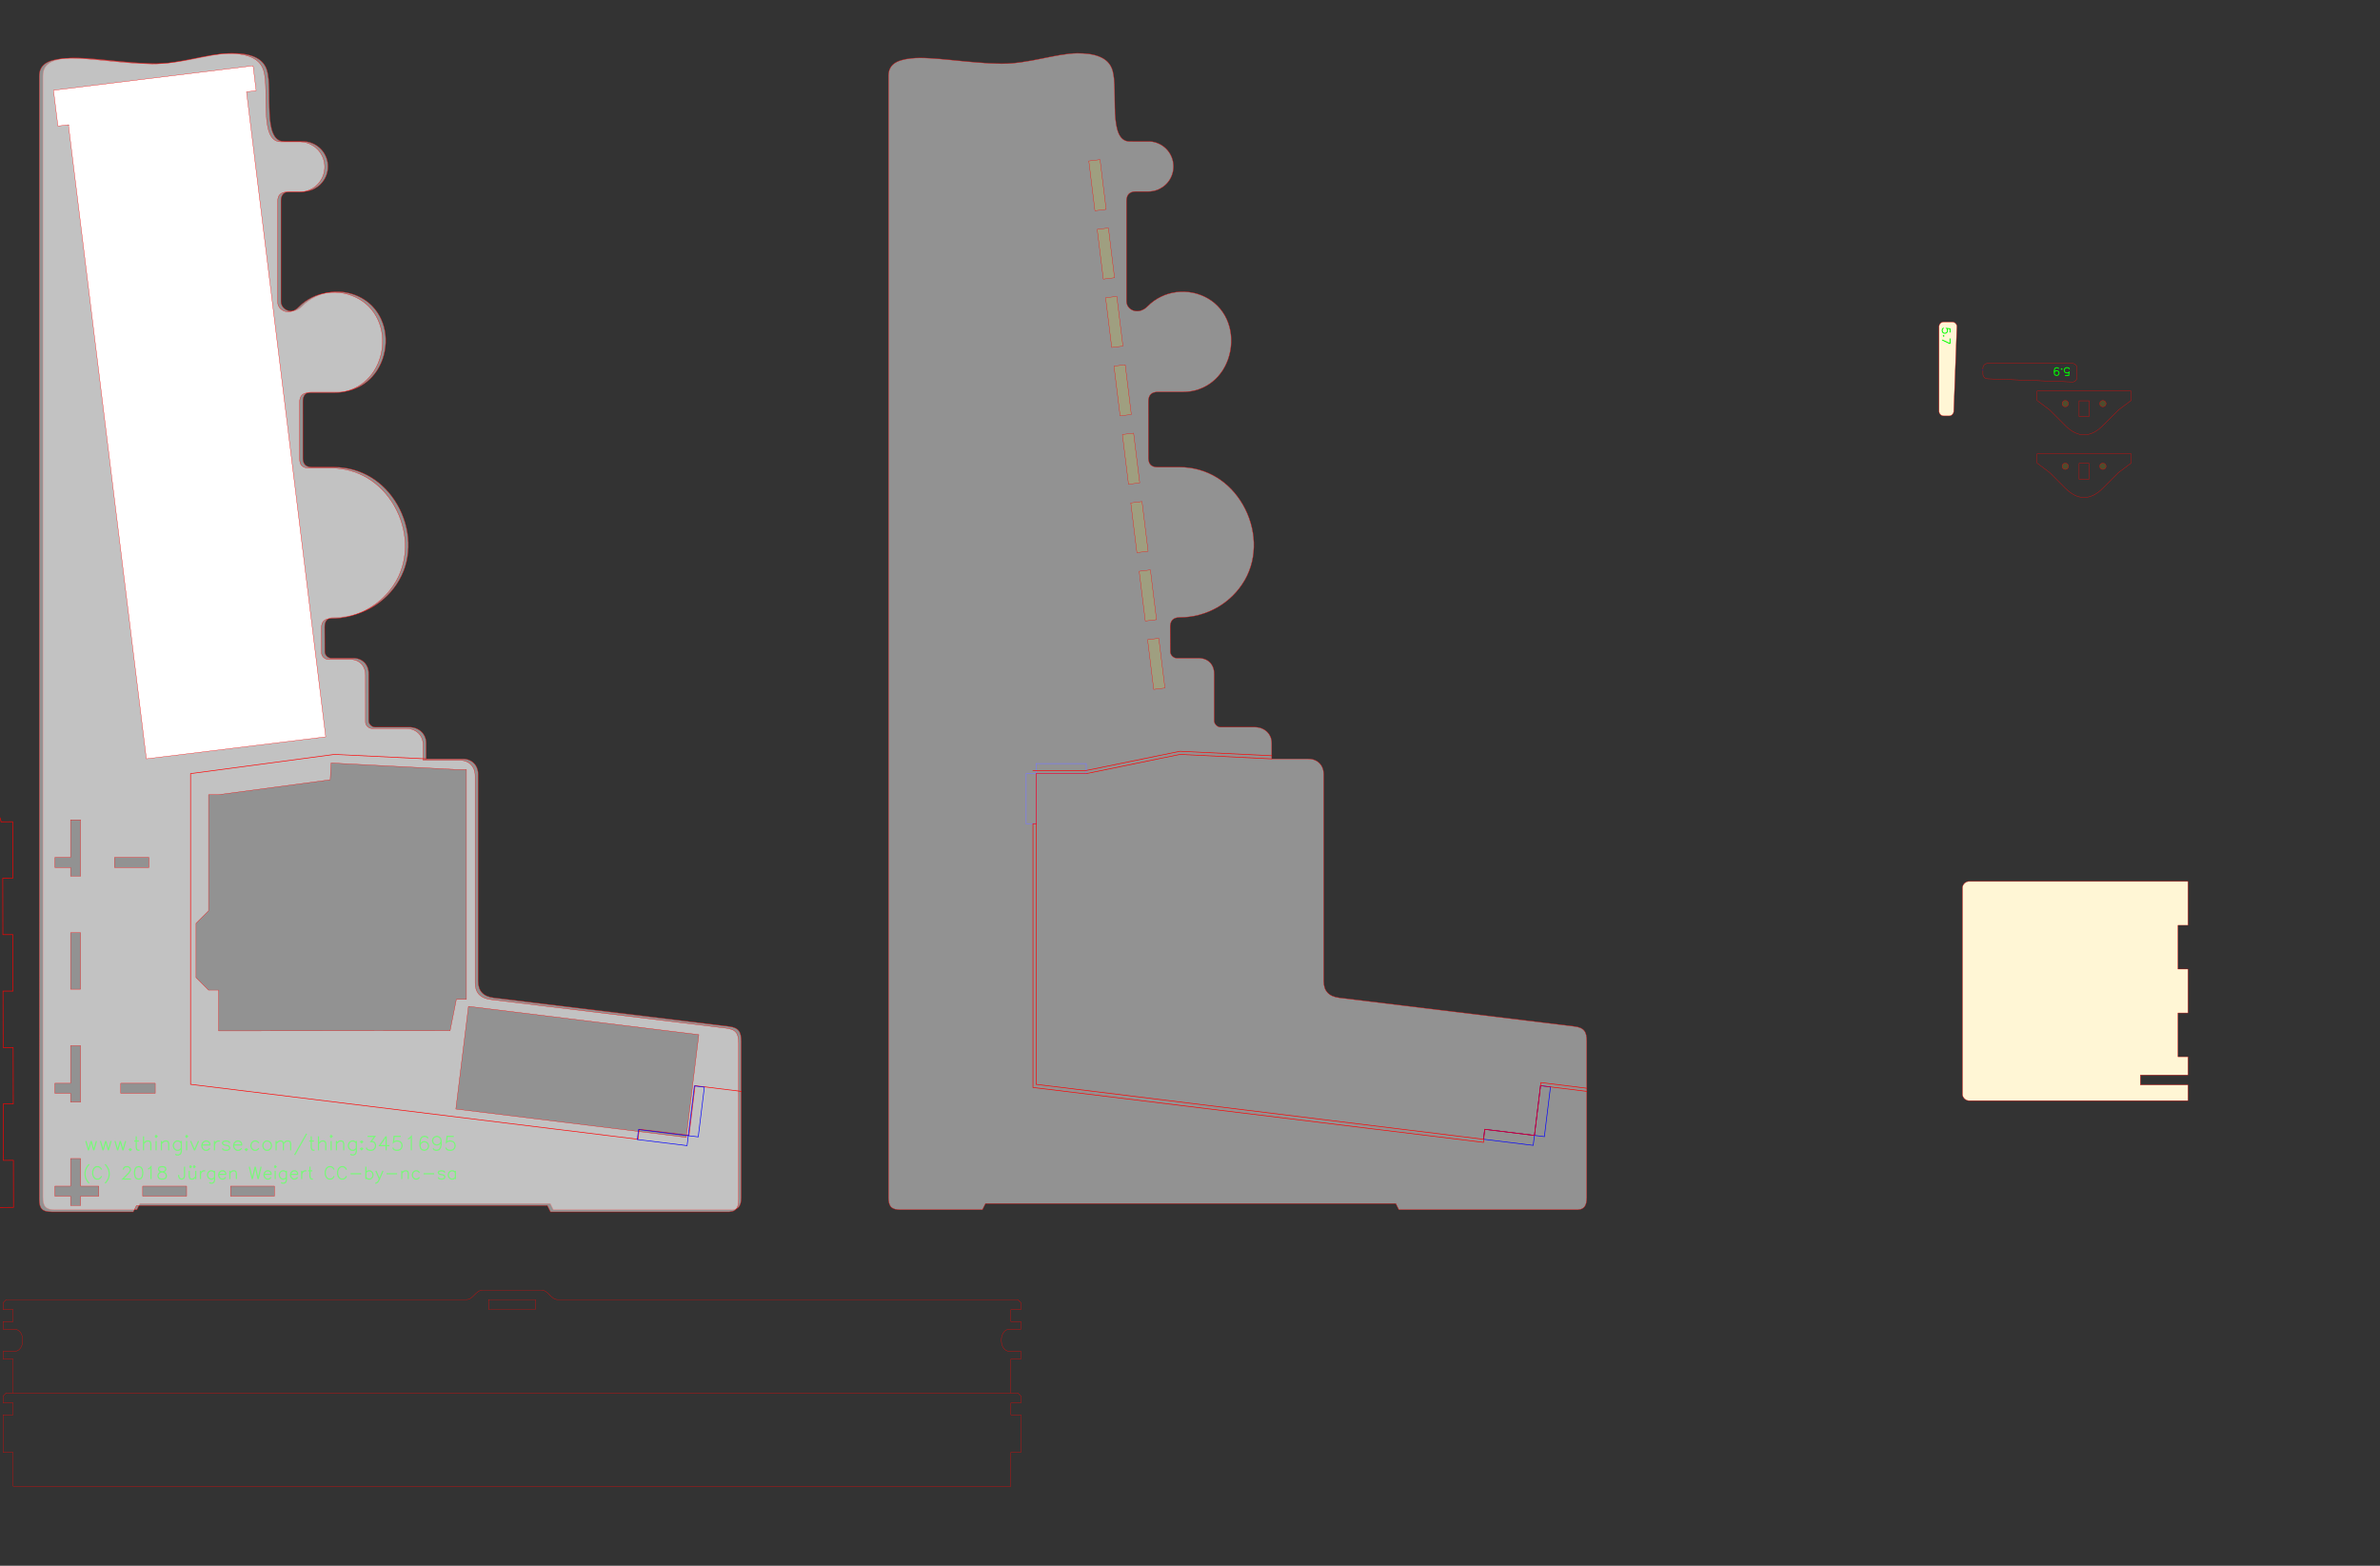 <?xml version="1.0" encoding="UTF-8" standalone="no"?>
<!-- Created with Inkscape (http://www.inkscape.org/) -->

<svg
   sodipodi:docname="schickard_sliding_walls.svg"
   inkscape:version="1.3-dev (1:1.2.0-alpha1+devel+202302200944+d8117bccc8)"
   id="svg19087"
   version="1.1"
   viewBox="0 0 760 500"
   height="500mm"
   width="760mm"
   xmlns:inkscape="http://www.inkscape.org/namespaces/inkscape"
   xmlns:sodipodi="http://sodipodi.sourceforge.net/DTD/sodipodi-0.dtd"
   xmlns="http://www.w3.org/2000/svg"
   xmlns:svg="http://www.w3.org/2000/svg"
   xmlns:rdf="http://www.w3.org/1999/02/22-rdf-syntax-ns#"
   xmlns:cc="http://creativecommons.org/ns#"
   xmlns:dc="http://purl.org/dc/elements/1.1/">
  <rect x="0" y="0" width="760" height="500" fill="#333333" stroke="none"/>
  <sodipodi:namedview
     id="base"
     pagecolor="#ffffff"
     bordercolor="#666666"
     borderopacity="1.0"
     inkscape:pageopacity="0.0"
     inkscape:pageshadow="2"
     inkscape:zoom="0.33201325"
     inkscape:cx="1200.2533"
     inkscape:cy="748.46409"
     inkscape:document-units="mm"
     inkscape:current-layer="layer1"
     showgrid="false"
     inkscape:measure-start="1058.27,1728"
     inkscape:measure-end="1058.27,1715.91"
     showguides="true"
     inkscape:guide-bbox="true"
     inkscape:snap-global="true"
     inkscape:snap-center="true"
     inkscape:snap-object-midpoints="true"
     inkscape:snap-page="true"
     inkscape:snap-bbox="true"
     inkscape:bbox-nodes="true"
     inkscape:object-paths="false"
     inkscape:snap-bbox-edge-midpoints="false"
     inkscape:snap-nodes="true"
     inkscape:window-width="1920"
     inkscape:window-height="1009"
     inkscape:window-x="0"
     inkscape:window-y="0"
     inkscape:window-maximized="1"
     inkscape:showpageshadow="2"
     inkscape:pagecheckerboard="0"
     inkscape:deskcolor="#d1d1d1">
    <inkscape:grid
       type="xygrid"
       id="grid62336"
       dotted="true"
       visible="false"
       spacingx="0.5"
       spacingy="0.5" />
    <sodipodi:guide
       position="221.941,153.301"
       orientation="0.122,0.993"
       id="guide3"
       inkscape:locked="false" />
    <sodipodi:guide
       position="106.807,259.09"
       orientation="0.132,-0.991"
       id="guide4"
       inkscape:locked="false" />
    <sodipodi:guide
       position="225.114,152.911"
       orientation="-0.993,0.122"
       id="guide5"
       inkscape:locked="false" />
  </sodipodi:namedview>
  <defs
     id="defs19081">
    <inkscape:path-effect
       effect="simplify"
       id="path-effect45636"
       is_visible="true"
       steps="1"
       threshold="0"
       smooth_angles="360"
       helper_size="0"
       simplify_individual_paths="false"
       simplify_just_coalesce="false"
       simplifyindividualpaths="false"
       simplifyJustCoalesce="false" />
  </defs>
  <g
     inkscape:label="laser"
     inkscape:groupmode="layer"
     id="layer1"
     transform="translate(0,203)"
     style="display:inline">
    <g
       transform="matrix(-1,0,0,1,613.703,-59.668)"
       id="g22028"
       style="display:inline">
      <path
         id="path21850"
         d="m 539.753,-126.327 c -5.159,-0.04 -10.025,1.055 -11.33,5.488 -1.869,6.345 1.549,22.672 -5.451,22.672 -1.316,0 -3.65,-0.013 -6.381,0.01 -1.143,0.01 -2.453,0.39 -3.614,1.059 -3.364,1.939 -4.852,6.015 -3.523,9.664 1.15,3.16 4.156,5.259 7.518,5.263 l 4,0.004 c 2,0.003 3,1 3,3 v 32 c 0,3 -3.907,4.518 -6.686,1.686 -5.072,-5.169 -13.042,-6.163 -19.314,-2.542 -6.271,3.621 -8.712,11.123 -6.838,18.118 1.874,6.995 7.596,11.738 14.838,11.738 2,0 6.586,-1.8e-5 8,0 2,3e-5 3,1 2.999,3 -0.004,8.363 -0.011,18.089 -0.011,18.089 -7.9e-4,2 -0.944,2.917 -2.944,2.917 h -7 c -8.574,0 -15.908,4.556 -20.196,11.982 -4.287,7.426 -4.887,16.681 -0.6,24.107 4.287,7.426 12.221,11.911 20.796,11.911 2,0 3.009,1 3,3 -0.015,3.331 -0.044,7.994 -0.044,7.994 -0.004,1 -1,2 -2,2 h -7 c -3,2.7e-5 -4.997,2 -5,5 l -0.006,15.04 c -10e-4,1.005 -1,2.005 -2.065,2.005 h -10.935 c -3,0 -5.365,2.123 -5.365,5.123 v 5 h -11.601 c -3,0 -5,2 -5,5 v 66 c 0,3 -1.511,4.883 -5.018,5.309 l -74.982,9.119 c -3.249,0.395 -4,1.8 -4,4.8 v 49.773 c 0,3 1.006,4.187 4,4 h 56 l 1,-2 h 131 l 1,2 h 26 c 3,0 4,-1 4,-4 v -358 c 0,-3.591 -2.321,-5.18 -7.317,-5.705 -6.631,-0.697 -18.273,1.593 -28.682,1.708 -8.501,0.094 -17.613,-3.279 -24.247,-3.331 z"
         style="fill:#f2f2f2;fill-opacity:0.5;stroke:#ff0000;stroke-width:0.1;stroke-linecap:round;stroke-linejoin:round;stroke-miterlimit:4;stroke-dasharray:none;stroke-opacity:1"
         inkscape:connector-curvature="0"
         sodipodi:nodetypes="ccccccccsssssscccsssssccscccssscsssccsscccccssscccc" />
      <g
         id="g21870"
         transform="translate(-212.592,-690.608)"
         style="display:inline">
        <g
           id="g21868">
          <path
             sodipodi:nodetypes="ccccc"
             id="path21852"
             d="m 745.027,598.25 3.573,0.439 -1.95,15.881 -3.573,-0.438 z"
             style="fill:#ffff00;fill-opacity:0.124;stroke:#ff0000;stroke-width:0.1;stroke-linecap:round;stroke-linejoin:round;stroke-miterlimit:4;stroke-dasharray:none;stroke-opacity:1"
             inkscape:connector-curvature="0" />
          <path
             sodipodi:nodetypes="ccccc"
             id="path21854"
             d="m 742.347,620.086 3.573,0.439 -1.95,15.881 -3.573,-0.439 z"
             style="fill:#ffff00;fill-opacity:0.124;stroke:#ff0000;stroke-width:0.1;stroke-linecap:round;stroke-linejoin:round;stroke-miterlimit:4;stroke-dasharray:none;stroke-opacity:1"
             inkscape:connector-curvature="0" />
          <path
             sodipodi:nodetypes="ccccc"
             id="path21856"
             d="m 739.665,641.922 3.573,0.439 -1.95,15.881 -3.573,-0.438 z"
             style="fill:#ffff00;fill-opacity:0.124;stroke:#ff0000;stroke-width:0.1;stroke-linecap:round;stroke-linejoin:round;stroke-miterlimit:4;stroke-dasharray:none;stroke-opacity:1"
             inkscape:connector-curvature="0" />
          <path
             sodipodi:nodetypes="ccccc"
             id="path21858"
             d="m 736.984,663.758 3.573,0.439 -1.95,15.881 -3.573,-0.439 z"
             style="fill:#ffff00;fill-opacity:0.124;stroke:#ff0000;stroke-width:0.1;stroke-linecap:round;stroke-linejoin:round;stroke-miterlimit:4;stroke-dasharray:none;stroke-opacity:1"
             inkscape:connector-curvature="0" />
          <path
             sodipodi:nodetypes="ccccc"
             id="path21860"
             d="m 734.303,685.594 3.573,0.439 -1.95,15.881 -3.573,-0.439 z"
             style="fill:#ffff00;fill-opacity:0.124;stroke:#ff0000;stroke-width:0.1;stroke-linecap:round;stroke-linejoin:round;stroke-miterlimit:4;stroke-dasharray:none;stroke-opacity:1"
             inkscape:connector-curvature="0" />
          <path
             sodipodi:nodetypes="ccccc"
             id="path21862"
             d="m 731.622,707.43 3.573,0.438 -1.95,15.881 -3.573,-0.439 z"
             style="fill:#ffff00;fill-opacity:0.124;stroke:#ff0000;stroke-width:0.1;stroke-linecap:round;stroke-linejoin:round;stroke-miterlimit:4;stroke-dasharray:none;stroke-opacity:1"
             inkscape:connector-curvature="0" />
          <path
             sodipodi:nodetypes="ccccc"
             id="path21864"
             d="m 728.941,729.266 3.574,0.439 -1.95,15.881 -3.573,-0.439 z"
             style="fill:#ffff00;fill-opacity:0.124;stroke:#ff0000;stroke-width:0.1;stroke-linecap:round;stroke-linejoin:round;stroke-miterlimit:4;stroke-dasharray:none;stroke-opacity:1"
             inkscape:connector-curvature="0" />
          <path
             sodipodi:nodetypes="ccccc"
             id="path21866"
             d="m 726.26,751.102 3.573,0.439 -1.95,15.881 -3.574,-0.439 z"
             style="fill:#ffff00;fill-opacity:0.124;stroke:#ff0000;stroke-width:0.1;stroke-linecap:round;stroke-linejoin:round;stroke-miterlimit:4;stroke-dasharray:none;stroke-opacity:1"
             inkscape:connector-curvature="0" />
        </g>
      </g>
      <g
         style="display:inline;stroke:#00ff00;stroke-width:1.411"
         inkscape:label="Hershey Text"
         transform="matrix(-0.188,0,0,0.188,585.852,224.475)"
         id="g22026">
        <g
           style="stroke:#00ff00;stroke-width:1.253"
           transform="matrix(1.126,0,0,1.126,-5.712,-12.684)"
           id="g21944">
          <path
             id="path21872"
             transform="translate(11)"
             style="fill:none;stroke:#00ff00;stroke-width:1.768"
             d="M -8,-5 -4,9 M 0,-5 -4,9 M 0,-5 4,9 M 8,-5 4,9"
             inkscape:connector-curvature="0" />
          <path
             id="path21874"
             transform="translate(33)"
             style="fill:none;stroke:#00ff00;stroke-width:1.768"
             d="M -8,-5 -4,9 M 0,-5 -4,9 M 0,-5 4,9 M 8,-5 4,9"
             inkscape:connector-curvature="0" />
          <path
             id="path21876"
             transform="translate(55)"
             style="fill:none;stroke:#00ff00;stroke-width:1.768"
             d="M -8,-5 -4,9 M 0,-5 -4,9 M 0,-5 4,9 M 8,-5 4,9"
             inkscape:connector-curvature="0" />
          <path
             id="path21878"
             style="fill:none;stroke:#00ff00;stroke-width:1.768"
             d="m 70,6.358 -1.5,1.5 1.5,1.5 1.5,-1.5 -1.5,-1.5"
             inkscape:connector-curvature="0" />
          <path
             id="path21880"
             transform="translate(79)"
             style="fill:none;stroke:#00ff00;stroke-width:1.768"
             d="M 0,-12 V 5 L 1,8 3,9 H 5 M -3,-5 h 7"
             inkscape:connector-curvature="0" />
          <path
             id="path21882"
             transform="translate(95)"
             style="fill:none;stroke:#00ff00;stroke-width:1.768"
             d="M -5,-12 V 9 m 0,-10 3,-3 2,-1 h 3 l 2,1 1,3 V 9"
             inkscape:connector-curvature="0" />
          <path
             inkscape:connector-curvature="0"
             id="path21884"
             d="m 107.5,-12 1.5,1.5 1.5,-1.5 -1.5,-1.5 -1.5,1.5"
             style="fill:none;stroke:#00ff00;stroke-width:1.768" />
          <path
             inkscape:connector-curvature="0"
             id="path21886"
             transform="translate(109)"
             d="M 0,-5 V 9"
             style="fill:none;stroke:#00ff00;stroke-width:1.768" />
          <path
             id="path21888"
             transform="translate(122)"
             style="fill:none;stroke:#00ff00;stroke-width:1.768"
             d="M -5,-5 V 9 m 0,-10 3,-3 2,-1 h 3 l 2,1 1,3 V 9"
             inkscape:connector-curvature="0" />
          <path
             id="path21890"
             transform="translate(141)"
             style="fill:none;stroke:#00ff00;stroke-width:1.768"
             d="M 6,-5 V 11 L 5,14 4,15 2,16 H -1 L -3,15 M 6,-2 4,-4 2,-5 h -3 l -2,1 -2,2 -1,3 v 2 l 1,3 2,2 2,1 H 2 L 4,8 6,6"
             inkscape:connector-curvature="0" />
          <path
             inkscape:connector-curvature="0"
             id="path21892"
             d="m 153.5,-12 1.5,1.5 1.5,-1.5 -1.5,-1.5 -1.5,1.5"
             style="fill:none;stroke:#00ff00;stroke-width:1.768" />
          <path
             inkscape:connector-curvature="0"
             id="path21894"
             transform="translate(155)"
             d="M 0,-5 V 9"
             style="fill:none;stroke:#00ff00;stroke-width:1.768" />
          <path
             id="path21896"
             transform="translate(167)"
             style="fill:none;stroke:#00ff00;stroke-width:1.768"
             d="M -6,-5 0,9 M 6,-5 0,9"
             inkscape:connector-curvature="0" />
          <path
             id="path21898"
             transform="translate(184)"
             style="fill:none;stroke:#00ff00;stroke-width:1.768"
             d="M -6,1 H 6 V -1 L 5,-3 4,-4 2,-5 h -3 l -2,1 -2,2 -1,3 v 2 l 1,3 2,2 2,1 H 2 L 4,8 6,6"
             inkscape:connector-curvature="0" />
          <path
             id="path21900"
             transform="translate(200)"
             style="fill:none;stroke:#00ff00;stroke-width:1.768"
             d="M -3,-5 V 9 m 0,-8 1,-3 2,-2 2,-1 h 3"
             inkscape:connector-curvature="0" />
          <path
             id="path21902"
             transform="translate(214)"
             style="fill:none;stroke:#00ff00;stroke-width:1.768"
             d="M 6,-2 5,-4 2,-5 h -3 l -3,1 -1,2 1,2 2,1 5,1 2,1 1,2 V 6 L 5,8 2,9 H -1 L -4,8 -5,6"
             inkscape:connector-curvature="0" />
          <path
             id="path21904"
             transform="translate(232)"
             style="fill:none;stroke:#00ff00;stroke-width:1.768"
             d="M -6,1 H 6 V -1 L 5,-3 4,-4 2,-5 h -3 l -2,1 -2,2 -1,3 v 2 l 1,3 2,2 2,1 H 2 L 4,8 6,6"
             inkscape:connector-curvature="0" />
          <path
             id="path21906"
             style="fill:none;stroke:#00ff00;stroke-width:1.768"
             d="m 245,6.358 -1.5,1.5 1.5,1.5 1.5,-1.5 -1.5,-1.5"
             inkscape:connector-curvature="0" />
          <path
             transform="translate(258)"
             id="path21908"
             style="fill:none;stroke:#00ff00;stroke-width:1.768"
             d="M 6,-2 4,-4 2,-5 h -3 l -2,1 -2,2 -1,3 v 2 l 1,3 2,2 2,1 H 2 L 4,8 6,6"
             inkscape:connector-curvature="0" />
          <path
             id="path21910"
             transform="translate(276)"
             style="fill:none;stroke:#00ff00;stroke-width:1.768"
             d="m -1,-5 -2,1 -2,2 -1,3 v 2 l 1,3 2,2 2,1 H 2 L 4,8 6,6 7,3 V 1 L 6,-2 4,-4 2,-5 h -3"
             inkscape:connector-curvature="0" />
          <path
             id="path21912"
             transform="translate(301)"
             style="fill:none;stroke:#00ff00;stroke-width:1.768"
             d="M -11,-5 V 9 m 0,-10 3,-3 2,-1 h 3 l 2,1 1,3 V 9 M 0,-1 3,-4 5,-5 h 3 l 2,1 1,3 V 9"
             inkscape:connector-curvature="0" />
          <path
             id="path21914"
             transform="translate(327)"
             style="fill:none;stroke:#00ff00;stroke-width:1.768"
             d="M 9,-16 -9,16"
             inkscape:connector-curvature="0" />
          <path
             id="path21916"
             transform="translate(343)"
             style="fill:none;stroke:#00ff00;stroke-width:1.768"
             d="M 0,-12 V 5 L 1,8 3,9 H 5 M -3,-5 h 7"
             inkscape:connector-curvature="0" />
          <path
             id="path21918"
             transform="translate(359)"
             style="fill:none;stroke:#00ff00;stroke-width:1.768"
             d="M -5,-12 V 9 m 0,-10 3,-3 2,-1 h 3 l 2,1 1,3 V 9"
             inkscape:connector-curvature="0" />
          <path
             inkscape:connector-curvature="0"
             id="path21920"
             d="m 371.5,-12 1.5,1.5 1.5,-1.5 -1.5,-1.5 -1.5,1.5"
             style="fill:none;stroke:#00ff00;stroke-width:1.768" />
          <path
             inkscape:connector-curvature="0"
             id="path21922"
             transform="translate(373)"
             d="M 0,-5 V 9"
             style="fill:none;stroke:#00ff00;stroke-width:1.768" />
          <path
             id="path21924"
             transform="translate(386)"
             style="fill:none;stroke:#00ff00;stroke-width:1.768"
             d="M -5,-5 V 9 m 0,-10 3,-3 2,-1 h 3 l 2,1 1,3 V 9"
             inkscape:connector-curvature="0" />
          <path
             id="path21926"
             transform="translate(405)"
             style="fill:none;stroke:#00ff00;stroke-width:1.768"
             d="M 6,-5 V 11 L 5,14 4,15 2,16 H -1 L -3,15 M 6,-2 4,-4 2,-5 h -3 l -2,1 -2,2 -1,3 v 2 l 1,3 2,2 2,1 H 2 L 4,8 6,6"
             inkscape:connector-curvature="0" />
          <path
             id="path21928"
             style="fill:none;stroke:#00ff00;stroke-width:1.768"
             d="m 419,-5.25 -1.5,1.5 1.5,1.5 1.5,-1.5 -1.5,-1.5 m 0,10.5 -1.5,1.5 1.5,1.5 1.5,-1.5 -1.5,-1.5"
             inkscape:connector-curvature="0" />
          <path
             id="path21930"
             transform="translate(433)"
             style="fill:none;stroke:#00ff00;stroke-width:1.768"
             d="M -5,-12 H 6 l -6,8 h 3 l 2,1 1,1 1,3 V 3 L 6,6 4,8 1,9 H -2 L -5,8 -6,7 -7,5"
             inkscape:connector-curvature="0" />
          <path
             id="path21932"
             transform="translate(453)"
             style="fill:none;stroke:#00ff00;stroke-width:1.768"
             d="M 3,-12 -7,2 H 8 M 3,-12 V 9"
             inkscape:connector-curvature="0" />
          <path
             id="path21934"
             transform="translate(473)"
             style="fill:none;stroke:#00ff00;stroke-width:1.768"
             d="M 5,-12 H -5 l -1,9 1,-1 3,-1 h 3 l 3,1 2,2 1,3 V 3 L 6,6 4,8 1,9 H -2 L -5,8 -6,7 -7,5"
             inkscape:connector-curvature="0" />
          <path
             id="path21936"
             transform="translate(493)"
             style="fill:none;stroke:#00ff00;stroke-width:1.768"
             d="m -4,-8 2,-1 3,-3 V 9"
             inkscape:connector-curvature="0" />
          <path
             id="path21938"
             transform="translate(513)"
             style="fill:none;stroke:#00ff00;stroke-width:1.768"
             d="M 6,-9 5,-11 2,-12 H 0 l -3,1 -2,3 -1,5 v 5 l 1,4 2,2 3,1 H 1 L 4,8 6,6 7,3 V 2 L 6,-1 4,-3 1,-4 H 0 l -3,1 -2,2 -1,3"
             inkscape:connector-curvature="0" />
          <path
             id="path21940"
             transform="translate(533)"
             style="fill:none;stroke:#00ff00;stroke-width:1.768"
             d="M 6,-5 5,-2 3,0 0,1 H -1 L -4,0 -6,-2 -7,-5 v -1 l 1,-3 2,-2 3,-1 h 1 l 3,1 2,2 1,4 V 0 L 5,5 3,8 0,9 H -2 L -5,8 -6,6"
             inkscape:connector-curvature="0" />
          <path
             id="path21942"
             transform="translate(553)"
             style="fill:none;stroke:#00ff00;stroke-width:1.768"
             d="M 5,-12 H -5 l -1,9 1,-1 3,-1 h 3 l 3,1 2,2 1,3 V 3 L 6,6 4,8 1,9 H -2 L -5,8 -6,7 -7,5"
             inkscape:connector-curvature="0" />
        </g>
        <path
           inkscape:connector-curvature="0"
           d=""
           style="fill:none;stroke:#00ff00;stroke-width:1.991"
           transform="translate(571)"
           id="path21946" />
        <path
           inkscape:connector-curvature="0"
           d=""
           style="fill:none;stroke:#00ff00;stroke-width:1.991"
           transform="translate(636)"
           id="path21948" />
        <path
           inkscape:connector-curvature="0"
           d=""
           style="fill:none;stroke:#00ff00;stroke-width:1.991"
           transform="translate(732)"
           id="path21950" />
        <path
           inkscape:connector-curvature="0"
           d=""
           style="fill:none;stroke:#00ff00;stroke-width:1.991"
           transform="translate(852)"
           id="path21952" />
        <path
           inkscape:connector-curvature="0"
           d=""
           style="fill:none;stroke:#00ff00;stroke-width:1.991"
           transform="translate(980)"
           id="path21954" />
        <g
           style="stroke:#00ff00"
           id="g22024">
          <path
             id="path21956"
             style="fill:none;stroke:#00ff00;stroke-width:1.991"
             d="m 3.333,21.333 -2,2 -2,3 -2,4 -1,5 v 4 l 1,5 2,4 2,3 2,2"
             inkscape:connector-curvature="0" />
          <path
             id="path21958"
             style="fill:none;stroke:#00ff00;stroke-width:1.991"
             d="m 24.333,30.333 -1,-2 -2,-2 -2,-1 h -4 l -2,1 -2,2 -1,2 -1,3 v 5 l 1,3 1,2 2,2 2,1 h 4 l 2,-1 2,-2 1,-2"
             inkscape:connector-curvature="0" />
          <path
             id="path21960"
             style="fill:none;stroke:#00ff00;stroke-width:1.991"
             d="m 30.333,21.333 2,2 2,3 2,4 1,5 v 4 l -1,5 -2,4 -2,3 -2,2"
             inkscape:connector-curvature="0" />
          <path
             id="path21962"
             style="fill:none;stroke:#00ff00;stroke-width:1.991"
             d="m 61.333,30.333 v -1 l 1,-2 1,-1 2,-1 h 4 l 2,1 1,1 1,2 v 2 l -1,2 -2,3 -10,10 h 14"
             inkscape:connector-curvature="0" />
          <path
             id="path21964"
             style="fill:none;stroke:#00ff00;stroke-width:1.991"
             d="m 86.333,25.333 -3,1 -2,3 -1,5 v 3 l 1,5 2,3 3,1 h 2 l 3,-1 2,-3 1,-5 v -3 l -1,-5 -2,-3 -3,-1 h -2"
             inkscape:connector-curvature="0" />
          <path
             id="path21966"
             style="fill:none;stroke:#00ff00;stroke-width:1.991"
             d="m 103.333,29.333 2,-1 3,-3 v 21"
             inkscape:connector-curvature="0" />
          <path
             id="path21968"
             style="fill:none;stroke:#00ff00;stroke-width:1.991"
             d="m 125.333,25.333 -3,1 -1,2 v 2 l 1,2 2,1 4,1 3,1 2,2 1,2 v 3 l -1,2 -1,1 -3,1 h -4 l -3,-1 -1,-1 -1,-2 v -3 l 1,-2 2,-2 3,-1 4,-1 2,-1 1,-2 v -2 l -1,-2 -3,-1 h -4"
             inkscape:connector-curvature="0" />
          <path
             id="path21970"
             style="fill:none;stroke:#00ff00;stroke-width:1.991"
             d="m 165.333,25.333 v 16 l -1,3 -1,1 -2,1 h -2 l -2,-1 -1,-1 -1,-3 v -2"
             inkscape:connector-curvature="0" />
          <path
             id="path21972"
             style="fill:none;stroke:#00ff00;stroke-width:1.991"
             d="m 173.333,32.333 v 10 l 1,3 2,1 h 3 l 2,-1 3,-3 m 0,-10 v 14"
             inkscape:connector-curvature="0" />
          <path
             id="path21974"
             style="fill:none;stroke:#00ff00;stroke-width:1.991"
             d="m 192.333,32.333 v 14 m 0,-8 1,-3 2,-2 2,-1 h 3"
             inkscape:connector-curvature="0" />
          <path
             id="path21976"
             style="fill:none;stroke:#00ff00;stroke-width:1.991"
             d="m 216.333,32.333 v 16 l -1,3 -1,1 -2,1 h -3 l -2,-1 m 9,-17 -2,-2 -2,-1 h -3 l -2,1 -2,2 -1,3 v 2 l 1,3 2,2 2,1 h 3 l 2,-1 2,-2"
             inkscape:connector-curvature="0" />
          <path
             id="path21978"
             style="fill:none;stroke:#00ff00;stroke-width:1.991"
             d="m 223.333,38.333 h 12 v -2 l -1,-2 -1,-1 -2,-1 h -3 l -2,1 -2,2 -1,3 v 2 l 1,3 2,2 2,1 h 3 l 2,-1 2,-2"
             inkscape:connector-curvature="0" />
          <path
             id="path21980"
             style="fill:none;stroke:#00ff00;stroke-width:1.991"
             d="m 242.333,32.333 v 14 m 0,-10 3,-3 2,-1 h 3 l 2,1 1,3 v 10"
             inkscape:connector-curvature="0" />
          <path
             id="path21982"
             style="fill:none;stroke:#00ff00;stroke-width:1.991"
             d="m 275.333,25.333 5,21 m 5,-21 -5,21 m 5,-21 5,21 m 5,-21 -5,21"
             inkscape:connector-curvature="0" />
          <path
             id="path21984"
             style="fill:none;stroke:#00ff00;stroke-width:1.991"
             d="m 300.333,38.333 h 12 v -2 l -1,-2 -1,-1 -2,-1 h -3 l -2,1 -2,2 -1,3 v 2 l 1,3 2,2 2,1 h 3 l 2,-1 2,-2"
             inkscape:connector-curvature="0" />
          <path
             inkscape:connector-curvature="0"
             id="path21986"
             d="m 317.833,25.333 1.5,1.5 1.5,-1.5 -1.5,-1.5 -1.5,1.5"
             style="fill:none;stroke:#00ff00;stroke-width:1.991" />
          <path
             inkscape:connector-curvature="0"
             id="path21988"
             d="m 319.333,32.333 v 14"
             style="fill:none;stroke:#00ff00;stroke-width:1.991" />
          <path
             id="path21990"
             style="fill:none;stroke:#00ff00;stroke-width:1.991"
             d="m 338.333,32.333 v 16 l -1,3 -1,1 -2,1 h -3 l -2,-1 m 9,-17 -2,-2 -2,-1 h -3 l -2,1 -2,2 -1,3 v 2 l 1,3 2,2 2,1 h 3 l 2,-1 2,-2"
             inkscape:connector-curvature="0" />
          <path
             id="path21992"
             style="fill:none;stroke:#00ff00;stroke-width:1.991"
             d="m 345.333,38.333 h 12 v -2 l -1,-2 -1,-1 -2,-1 h -3 l -2,1 -2,2 -1,3 v 2 l 1,3 2,2 2,1 h 3 l 2,-1 2,-2"
             inkscape:connector-curvature="0" />
          <path
             id="path21994"
             style="fill:none;stroke:#00ff00;stroke-width:1.991"
             d="m 364.333,32.333 v 14 m 0,-8 1,-3 2,-2 2,-1 h 3"
             inkscape:connector-curvature="0" />
          <path
             id="path21996"
             style="fill:none;stroke:#00ff00;stroke-width:1.991"
             d="m 378.333,25.333 v 17 l 1,3 2,1 h 2 m -8,-14 h 7"
             inkscape:connector-curvature="0" />
          <path
             id="path21998"
             style="fill:none;stroke:#00ff00;stroke-width:1.991"
             d="m 419.333,30.333 -1,-2 -2,-2 -2,-1 h -4 l -2,1 -2,2 -1,2 -1,3 v 5 l 1,3 1,2 2,2 2,1 h 4 l 2,-1 2,-2 1,-2"
             inkscape:connector-curvature="0" />
          <path
             id="path22000"
             style="fill:none;stroke:#00ff00;stroke-width:1.991"
             d="m 440.333,30.333 -1,-2 -2,-2 -2,-1 h -4 l -2,1 -2,2 -1,2 -1,3 v 5 l 1,3 1,2 2,2 2,1 h 4 l 2,-1 2,-2 1,-2"
             inkscape:connector-curvature="0" />
          <path
             id="path22002"
             style="fill:none;stroke:#00ff00;stroke-width:1.991"
             d="m 447.333,37.333 h 18"
             inkscape:connector-curvature="0" />
          <path
             id="path22004"
             style="fill:none;stroke:#00ff00;stroke-width:1.991"
             d="m 473.333,25.333 v 21 m 0,-11 2,-2 2,-1 h 3 l 2,1 2,2 1,3 v 2 l -1,3 -2,2 -2,1 h -3 l -2,-1 -2,-2"
             inkscape:connector-curvature="0" />
          <path
             id="path22006"
             style="fill:none;stroke:#00ff00;stroke-width:1.991"
             d="m 490.333,32.333 6,14 m 6,-14 -6,14 -2,4 -2,2 -2,1 h -1"
             inkscape:connector-curvature="0" />
          <path
             id="path22008"
             style="fill:none;stroke:#00ff00;stroke-width:1.991"
             d="m 508.333,37.333 h 18"
             inkscape:connector-curvature="0" />
          <path
             id="path22010"
             style="fill:none;stroke:#00ff00;stroke-width:1.991"
             d="m 534.333,32.333 v 14 m 0,-10 3,-3 2,-1 h 3 l 2,1 1,3 v 10"
             inkscape:connector-curvature="0" />
          <path
             id="path22012"
             style="fill:none;stroke:#00ff00;stroke-width:1.991"
             d="m 564.333,35.333 -2,-2 -2,-1 h -3 l -2,1 -2,2 -1,3 v 2 l 1,3 2,2 2,1 h 3 l 2,-1 2,-2"
             inkscape:connector-curvature="0" />
          <path
             id="path22014"
             style="fill:none;stroke:#00ff00;stroke-width:1.991"
             d="m 571.333,37.333 h 18"
             inkscape:connector-curvature="0" />
          <path
             id="path22016"
             style="fill:none;stroke:#00ff00;stroke-width:1.991"
             d="m 607.333,35.333 -1,-2 -3,-1 h -3 l -3,1 -1,2 1,2 2,1 5,1 2,1 1,2 v 1 l -1,2 -3,1 h -3 l -3,-1 -1,-2"
             inkscape:connector-curvature="0" />
          <path
             id="path22018"
             style="fill:none;stroke:#00ff00;stroke-width:1.991"
             d="m 625.333,32.333 v 14 m 0,-11 -2,-2 -2,-1 h -3 l -2,1 -2,2 -1,3 v 2 l 1,3 2,2 2,1 h 3 l 2,-1 2,-2"
             inkscape:connector-curvature="0" />
          <path
             inkscape:connector-curvature="0"
             id="path22020"
             d="m 180.242,25.333 1.5,1.5 1.5,-1.5 -1.5,-1.5 -1.5,1.5"
             style="fill:none;stroke:#00ff00;stroke-width:1.991" />
          <path
             style="fill:none;stroke:#00ff00;stroke-width:1.991"
             d="m 173.833,25.333 1.5,1.5 1.5,-1.5 -1.5,-1.5 -1.5,1.5"
             id="path22022"
             inkscape:connector-curvature="0" />
        </g>
      </g>
    </g>
    <path
       sodipodi:nodetypes="cccccccccccccsscscccccccccccccccccc"
       inkscape:connector-curvature="0"
       id="rect18758-9-0"
       d="M 322.801,241.8 V 231 h 3.2 v -2.5 h -4 C 319,228 319,222 322,221.5 h 4 v -2.5 h -3.2 v -3.8 h 3.2 v -2.2 l -1,-1 H 178 c -2,0 -3,-3 -5,-3 h -19 c -1.976,0.003 -3,3 -5,3 H 2 l -1,1 v 2.2 h 3.2 v 3.8 h -3.2 l -4.299e-4,2.5 h 4 C 8,222 8,228 5,228.5 H 1 l 4.3e-4,2.5 h 3.2 v 10.8 M 156,212 h 15 v 3.1 h -15 z"
       style="display:inline;fill:none;fill-opacity:0.5;stroke:#ff0000;stroke-width:0.1;stroke-linecap:round;stroke-linejoin:round;stroke-miterlimit:4;stroke-dasharray:none;stroke-opacity:1" />
    <path
       sodipodi:nodetypes="ccccccccccccccccccc"
       inkscape:connector-curvature="0"
       id="path21344-5"
       d="M 4.2,271.6 V 260.8 H 1 v -12 h 3.2 l 1.799e-4,-3.8 H 1 v -2.2 l 1,-1 H 325 l 1,1 v 2.2 h -3.2 l 2.1e-4,3.8 h 3.2 v 12 h -3.2 v 10.8 z"
       style="display:inline;fill:none;fill-opacity:0.5;stroke:#ff0000;stroke-width:0.1;stroke-linecap:round;stroke-linejoin:round;stroke-miterlimit:4;stroke-dasharray:none;stroke-opacity:1" />
    <path
       id="path4365"
       style="fill:none;stroke:#00ff00;stroke-width:0.265"
       d=""
       inkscape:connector-curvature="0" />
    <path
       id="path4373"
       style="fill:none;stroke:#00ff00;stroke-width:0.265"
       d=""
       inkscape:connector-curvature="0" />
    <path
       id="path4389"
       style="fill:none;stroke:#00ff00;stroke-width:0.265"
       d=""
       inkscape:connector-curvature="0" />
    <path
       id="path4409"
       style="fill:none;stroke:#00ff00;stroke-width:0.265"
       d=""
       inkscape:connector-curvature="0" />
    <path
       id="path4419"
       style="fill:none;stroke:#00ff00;stroke-width:0.265"
       d=""
       inkscape:connector-curvature="0" />
    <path
       id="path4421"
       style="fill:none;stroke:#00ff00;stroke-width:0.265"
       d=""
       inkscape:connector-curvature="0" />
    <path
       id="path4437"
       style="fill:none;stroke:#00ff00;stroke-width:0.265"
       d=""
       inkscape:connector-curvature="0" />
    <path
       id="path4449"
       style="fill:none;stroke:#00ff00;stroke-width:0.265"
       d=""
       inkscape:connector-curvature="0" />
    <path
       id="path4463"
       style="fill:none;stroke:#00ff00;stroke-width:0.265"
       d=""
       inkscape:connector-curvature="0" />
    <path
       id="path4479"
       style="fill:none;stroke:#00ff00;stroke-width:0.265"
       d=""
       inkscape:connector-curvature="0" />
    <path
       style="display:inline;vector-effect:none;fill:#fff6d5;fill-opacity:1;fill-rule:evenodd;stroke:#ff0000;stroke-width:0.1;stroke-linecap:round;stroke-linejoin:round;stroke-miterlimit:4;stroke-dasharray:none;stroke-dashoffset:0;stroke-opacity:1"
       d="m 698.675,78.468 h -3.2 -66.8 c -1,0 -2,1 -2,2 v 66.015 c 0,0.985 1,1.985 2,1.985 h 66.8 3.2 v -5 h -15.2 v -3.2 h 15.2 v -5.8 h -3.2 v -14 h 3.2 v -14 h -3.2 V 92.468 h 3.2 z"
       id="rect98527"
       inkscape:connector-curvature="0"
       sodipodi:nodetypes="ccssssccccccccccccccc" />
    <g
       style="display:inline"
       id="g141069-8-3"
       transform="matrix(-1,0,0,1,613.702,-59.668)">
      <path
         style="fill:#f2f2f2;fill-opacity:0.5;stroke:#ff0000;stroke-width:0.378;stroke-linecap:round;stroke-linejoin:round;stroke-miterlimit:4;stroke-dasharray:none;stroke-opacity:1"
         d="m 2623.334,183.523 c -19.5,-0.151 -37.889,3.986 -42.824,20.74 -7.064,23.982 5.855,85.688 -20.602,85.688 -4.972,0 -13.794,-0.049 -24.117,0.039 -4.319,0.038 -9.272,1.474 -13.66,4.004 -12.715,7.33 -18.337,22.734 -13.316,36.525 4.347,11.942 15.707,19.877 28.416,19.893 l 15.119,0.016 c 7.559,0.01 11.338,3.779 11.338,11.338 v 120.947 c 0,11.339 -14.768,17.077 -25.271,6.371 -19.168,-19.537 -49.293,-23.294 -72.996,-9.609 -23.703,13.685 -32.928,42.041 -25.844,68.479 7.084,26.438 28.71,44.363 56.08,44.363 7.559,0 24.891,-7e-5 30.236,0 7.559,1.1e-4 11.339,3.781 11.336,11.34 -0.015,31.608 -0.041,68.367 -0.041,68.367 0,7.559 -3.568,11.025 -11.127,11.025 h -26.457 c -32.407,0 -60.127,17.22 -76.33,45.285 -16.204,28.065 -18.471,63.048 -2.268,91.113 16.204,28.065 46.191,45.018 78.598,45.018 7.559,0 11.372,3.779 11.338,11.338 -0.057,12.591 -0.168,30.215 -0.168,30.215 -0.015,3.779 -3.779,7.561 -7.559,7.561 h -26.457 c -11.338,1.1e-4 -18.885,7.558 -18.896,18.896 l -0.021,56.844 c 0,3.797 -3.781,7.576 -7.805,7.576 h -41.332 c -11.338,0 -20.277,8.025 -20.277,19.363 v 18.896 h -43.844 c -11.339,0 -18.896,7.558 -18.896,18.896 v 249.449 c 0,11.339 -5.713,18.457 -18.967,20.066 l -283.397,34.465 c -12.28,1.491 -15.117,6.802 -15.117,18.141 v 188.118 c 0,11.339 3.801,15.824 15.117,15.117 h 211.654 l 3.779,-7.559 h 495.12 l 3.779,7.559 h 98.268 c 11.339,0 15.117,-3.779 15.117,-15.117 V 211.219 c 0,-13.573 -8.773,-19.577 -27.656,-21.562 -25.062,-2.635 -69.064,6.021 -108.406,6.455 -32.129,0.354 -66.571,-12.394 -91.643,-12.588 z m 177.814,923.443 h 12.096 v 45.353 h 18.898 v 12.094 h -18.898 v 10.584 h -12.096 z m -301.844,-68.546 1.06,20.266 135.242,18.043 h 11.339 l -1e-4,139.844 15.117,15.117 v 65.4 l -15.117,15.109 h -12.094 v 49.129 l -278.961,-0.158 -7.559,-37.795 h -12.094 v -277.041 l 12.094,0.012 138.895,-7.291 v 0 z m 219.451,113.899 h 41.574 v 12.094 h -41.574 z m 82.392,90.711 h 12.096 v 68.031 h -12.096 z m 0,136.062 h 12.096 v 45.353 h 18.898 v 12.094 h -18.898 v 10.584 h -12.096 z m -467.383,-47.337 15.201,123.795 -277.602,34.084 -15.199,-123.795 z m 377.432,92.69 h 41.574 v 12.094 h -41.574 z m 89.951,90.709 h 12.096 v 33.26 h 18.898 v 12.094 h -18.898 v 11.338 h -12.096 v -11.338 h -21.92 v -12.094 h 21.92 z m -233.574,33.26 h 52.914 v 12.094 h -52.914 z m 105.828,0 h 52.912 v 12.094 h -52.912 z"
         transform="matrix(0.265,0,0,0.265,-154.337,-174.885)"
         id="path140997-7-6"
         inkscape:connector-curvature="0"
         sodipodi:nodetypes="ccccccccsssssscccssccsccccccssscsssccsscccccsssccccccccccccccccccccccccccccccccccccccccccccccccccccccccccccccccccccccccccccccccccc" />
      <path
         sodipodi:nodetypes="ccccccccc"
         inkscape:connector-curvature="0"
         id="path141023-9-5"
         d="m 566.961,98.976 24.888,-202.476 3.361,0.413 1.402,-11.414 -63.722,-7.824 -0.975,7.94 3.076,0.378 -25.29,205.971 z"
         style="display:inline;fill:#ffffff;fill-opacity:1;stroke:#ff0000;stroke-width:0.1;stroke-linecap:round;stroke-linejoin:round;stroke-miterlimit:4;stroke-dasharray:none;stroke-opacity:1" />
      <path
         style="fill:none;fill-opacity:1;stroke:#ff0000;stroke-width:0.2;stroke-linecap:square;stroke-dasharray:none;stop-color:#000000"
         d="m 477.601,99 29.294,-1.422 45.953,6.131 v 99.224 l -142.862,17.54 -0.39,-3.176 -15.885,1.95 -1.95,-15.88 -14.761,1.812"
         id="path4"
         sodipodi:nodetypes="ccccccccc" />
      <rect
         style="fill:none;fill-opacity:1;stroke:#0000ff;stroke-width:0.2;stroke-linecap:square;stroke-dasharray:none;stop-color:#000000"
         id="rect5"
         width="16"
         height="3.2"
         x="-380.055"
         y="265.604"
         transform="matrix(-0.993,0.122,0.122,0.993,0,0)"
         inkscape:transform-center-x="8.1353672"
         inkscape:transform-center-y="0.61290126" />
      <rect
         style="fill:none;fill-opacity:1;stroke:#0000ff;stroke-width:0.2;stroke-linecap:square;stroke-dasharray:none;stop-color:#000000"
         id="rect6"
         width="16"
         height="3.2"
         x="249.604"
         y="360.855"
         transform="matrix(0.122,0.993,0.993,-0.122,0,0)"
         inkscape:transform-center-x="0.61290536"
         inkscape:transform-center-y="-8.1353603" />
    </g>
    <path
       id="path24922"
       style="fill:none;stroke:#000000;stroke-width:0.265"
       d=""
       inkscape:connector-curvature="0" />
    <path
       id="path24926"
       style="fill:none;stroke:#000000;stroke-width:0.265"
       d=""
       inkscape:connector-curvature="0" />
    <g
       transform="rotate(-90,143.765,274.677)"
       id="g26914"
       style="display:inline">
      <path
         sodipodi:nodetypes="sssssssss"
         inkscape:connector-curvature="0"
         id="path26904"
         d="m 490.127,750.099 h 27 c 0.831,0 1.5,0.669 1.5,1.5 v 2.7 c 0,0.831 -0.67,1.531 -1.5,1.5 l -27,-1 c -0.83,-0.031 -1.5,-0.669 -1.5,-1.5 v -1.7 c 0,-0.831 0.669,-1.5 1.5,-1.5 z"
         style="opacity:1;vector-effect:none;fill:#fff6d5;fill-opacity:1;fill-rule:evenodd;stroke:#ff0000;stroke-width:0.1;stroke-linecap:round;stroke-linejoin:round;stroke-miterlimit:4;stroke-dasharray:none;stroke-dashoffset:0;stroke-opacity:1" />
      <g
         id="g26912"
         transform="rotate(180,510.476,739.619)"
         style="display:inline;fill:none;stroke:#00ff00">
        <path
           id="path26906"
           style="fill:none;stroke:#00ff00;stroke-width:0.3;stroke-miterlimit:4;stroke-dasharray:none;stroke-opacity:1"
           d="M 505.69,725.619 H 504.5 l -0.119,1.071 0.119,-0.119 0.357,-0.119 h 0.357 l 0.357,0.119 0.238,0.238 0.119,0.357 v 0.238 l -0.119,0.357 -0.238,0.238 -0.357,0.119 h -0.357 L 504.5,728 l -0.119,-0.119 -0.119,-0.238"
           inkscape:connector-curvature="0" />
        <path
           id="path26908"
           style="fill:none;stroke:#00ff00;stroke-width:0.3;stroke-miterlimit:4;stroke-dasharray:none;stroke-opacity:1"
           d="m 506.762,727.524 -0.119,0.119 0.119,0.119 0.119,-0.119 -0.119,-0.119"
           inkscape:connector-curvature="0" />
        <path
           id="path26910"
           style="fill:none;stroke:#00ff00;stroke-width:0.3;stroke-miterlimit:4;stroke-dasharray:none;stroke-opacity:1"
           d="m 509.262,725.619 -1.19,2.5 m -0.476,-2.5 h 1.667"
           inkscape:connector-curvature="0" />
      </g>
    </g>
    <path
       inkscape:connector-curvature="0"
       d=""
       style="fill:none;stroke:#000000;stroke-width:0.265"
       id="path30700" />
    <path
       inkscape:connector-curvature="0"
       d=""
       style="fill:none;stroke:#000000;stroke-width:0.265"
       id="path30710" />
    <g
       transform="translate(155,-111)"
       id="g23857" />
    <g
       style="display:inline"
       id="g69153"
       transform="translate(144.572,-837.054)">
      <path
         sodipodi:nodetypes="csccsssccsc"
         inkscape:connector-curvature="0"
         transform="matrix(0.265,0,0,0.265,487.773,739.973)"
         id="path69141"
         d="m 3.229,45.495 v -1.553 c 0,-3.141 2.529,-5.669 5.669,-5.669 v 0 H 110.946 c 3.141,0 5.669,2.529 5.669,5.669 v 10.959 c 0,3.141 -2.531,5.786 -5.669,5.669 L 8.899,56.791 C 5.76,56.675 3.229,54.263 3.229,51.122 v -4.493"
         style="opacity:1;vector-effect:none;fill:none;fill-opacity:1;fill-rule:evenodd;stroke:#ff0000;stroke-width:0.378;stroke-linecap:round;stroke-linejoin:round;stroke-miterlimit:4;stroke-dasharray:none;stroke-dashoffset:0;stroke-opacity:1" />
      <path
         inkscape:connector-curvature="0"
         transform="matrix(0.265,0,0,0.265,487.773,739.973)"
         id="path69143"
         d="M 3.229,46.629 V 45.495"
         style="opacity:1;vector-effect:none;fill:none;fill-opacity:1;fill-rule:evenodd;stroke:#0000ff;stroke-width:0.378;stroke-linecap:round;stroke-linejoin:round;stroke-miterlimit:4;stroke-dasharray:none;stroke-dashoffset:0;stroke-opacity:1" />
      <g
         id="g69151"
         transform="rotate(180,513.481,739.793)"
         style="display:inline;fill:none;stroke:#00ff00">
        <path
           id="path69145"
           style="fill:none;stroke:#00ff00;stroke-width:0.3;stroke-miterlimit:4;stroke-dasharray:none;stroke-opacity:1"
           d="m 512.119,725.619 h -1.19 l -0.119,1.071 0.119,-0.119 0.357,-0.119 h 0.357 l 0.357,0.119 0.238,0.238 0.119,0.357 v 0.238 L 512.238,727.762 512,728 l -0.357,0.119 h -0.357 L 510.929,728 l -0.119,-0.119 -0.119,-0.238"
           inkscape:connector-curvature="0" />
        <path
           id="path69147"
           style="fill:none;stroke:#00ff00;stroke-width:0.3;stroke-miterlimit:4;stroke-dasharray:none;stroke-opacity:1"
           d="m 513.19,727.524 -0.119,0.119 0.119,0.119 0.119,-0.119 -0.119,-0.119"
           inkscape:connector-curvature="0" />
        <path
           id="path69149"
           style="fill:none;stroke:#00ff00;stroke-width:0.3;stroke-miterlimit:4;stroke-dasharray:none;stroke-opacity:1"
           d="m 515.571,726.452 -0.119,0.357 -0.238,0.238 -0.357,0.119 h -0.119 l -0.357,-0.119 -0.238,-0.238 -0.119,-0.357 v -0.119 l 0.119,-0.357 0.238,-0.238 0.357,-0.119 h 0.119 l 0.357,0.119 0.238,0.238 0.119,0.476 v 0.595 l -0.119,0.595 -0.238,0.357 -0.357,0.119 h -0.238 L 514.262,728 l -0.119,-0.238"
           inkscape:connector-curvature="0" />
      </g>
    </g>
    <g
       transform="rotate(180,579.77,324.891)"
       id="g93024"
       style="display:inline">
      <path
         sodipodi:nodetypes="cccsscccc"
         inkscape:connector-curvature="0"
         id="path93016"
         d="m 509.033,707.886 v -3 l -4,-3 -5,-5 c -3.962,-3.962 -8.038,-3.962 -12,0 l -5,5 -4,3 v 3 z"
         style="fill:none;stroke:#ff0000;stroke-width:0.1;stroke-linecap:butt;stroke-linejoin:miter;stroke-miterlimit:4;stroke-dasharray:none;stroke-opacity:1" />
      <path
         sodipodi:nodetypes="ccccc"
         inkscape:connector-curvature="0"
         id="path93018"
         d="m 495.633,699.786 v 5 h -3.2 v -5 z"
         style="fill:none;stroke:#ff0000;stroke-width:0.1;stroke-linecap:butt;stroke-linejoin:miter;stroke-miterlimit:4;stroke-dasharray:none;stroke-opacity:1" />
      <circle
         r="1"
         cy="703.886"
         cx="-500.033"
         id="circle93020"
         style="opacity:1;fill:#ffff00;fill-opacity:0.125;fill-rule:evenodd;stroke:#ff0000;stroke-width:0.1;stroke-linecap:round;stroke-miterlimit:4;stroke-dasharray:none;stroke-dashoffset:0;stroke-opacity:1"
         transform="scale(-1,1)" />
      <circle
         style="opacity:1;fill:#ffff00;fill-opacity:0.125;fill-rule:evenodd;stroke:#ff0000;stroke-width:0.1;stroke-linecap:round;stroke-miterlimit:4;stroke-dasharray:none;stroke-dashoffset:0;stroke-opacity:1"
         id="circle93022"
         cx="-488.033"
         cy="703.886"
         r="1"
         transform="scale(-1,1)" />
    </g>
    <g
       transform="rotate(180,579.77,314.891)"
       id="g3"
       style="display:inline">
      <path
         sodipodi:nodetypes="cccsscccc"
         inkscape:connector-curvature="0"
         id="path1"
         d="m 509.033,707.886 v -3 l -4,-3 -5,-5 c -3.962,-3.962 -8.038,-3.962 -12,0 l -5,5 -4,3 v 3 z"
         style="fill:none;stroke:#ff0000;stroke-width:0.1;stroke-linecap:butt;stroke-linejoin:miter;stroke-miterlimit:4;stroke-dasharray:none;stroke-opacity:1" />
      <path
         sodipodi:nodetypes="ccccc"
         inkscape:connector-curvature="0"
         id="path2"
         d="m 495.633,699.786 v 5 h -3.2 v -5 z"
         style="fill:none;stroke:#ff0000;stroke-width:0.1;stroke-linecap:butt;stroke-linejoin:miter;stroke-miterlimit:4;stroke-dasharray:none;stroke-opacity:1" />
      <circle
         r="1"
         cy="703.886"
         cx="-500.033"
         id="circle2"
         style="opacity:1;fill:#ffff00;fill-opacity:0.125;fill-rule:evenodd;stroke:#ff0000;stroke-width:0.1;stroke-linecap:round;stroke-miterlimit:4;stroke-dasharray:none;stroke-dashoffset:0;stroke-opacity:1"
         transform="scale(-1,1)" />
      <circle
         style="opacity:1;fill:#ffff00;fill-opacity:0.125;fill-rule:evenodd;stroke:#ff0000;stroke-width:0.1;stroke-linecap:round;stroke-miterlimit:4;stroke-dasharray:none;stroke-dashoffset:0;stroke-opacity:1"
         id="circle3"
         cx="-488.033"
         cy="703.886"
         r="1"
         transform="scale(-1,1)" />
    </g>
    <g
       id="g141835"
       transform="rotate(-15,-887.744,1290.804)"
       style="display:inline">
      <g
         transform="translate(-9.659,-2.588)"
         id="g141833">
        <path
           style="opacity:1;fill:none;fill-opacity:0.125;fill-rule:evenodd;stroke:#00ff00;stroke-width:0.102;stroke-linecap:round;stroke-miterlimit:4;stroke-dasharray:none;stroke-dashoffset:0;stroke-opacity:1"
           id="path141815"
           sodipodi:type="arc"
           sodipodi:cx="-524.4751"
           sodipodi:cy="-192.44638"
           sodipodi:rx="4.000793"
           sodipodi:ry="6.8496041"
           sodipodi:start="1.3089969"
           sodipodi:end="4.9741884"
           sodipodi:open="true"
           d="m -523.44,-185.83 a 4.001,6.85 0 0 1 -4.313,-2.687 4.001,6.85 0 0 1 0,-7.858 4.001,6.85 0 0 1 4.313,-2.687"
           transform="matrix(-0.79,-0.612,0.803,-0.595,0,0)"
           sodipodi:arc-type="arc" />
        <path
           id="path141817"
           transform="matrix(-0.256,-0.068,-0.068,0.256,708.326,102.95)"
           d="m 1286.615,1222.432 c -0.378,0.01 -0.76,0.052 -1.141,0.135 -0.203,0.044 -0.406,0.102 -0.607,0.168 -2.786,0.842 -5.194,2.544 -7.012,4.725 -3.156,3.297 -5.391,7.779 -6.045,12.225 h -1.889 -12.096 v 68.031 h 12.096 v 68.033 h -12.096 v 68.031 h 12.096 v 68.031 h -12.096 v 68.031 h 12.096 v 68.031 h -12.096 v 56.693 h 12.096 56.691 c 11.338,0 11.338,-11.338 0,-11.338 h -11.338 v -12.096 h 7.559 c 1.439,2e-4 2.888,-0.203 4.291,-0.596 1.083,-0.179 2.136,-0.435 3.141,-0.771 2.606,-0.873 4.879,-2.268 6.473,-4.137 a 7.598,5.759 14.388 1 0 -12.807,-7.418 c -0.412,0.483 -0.713,0.711 -1.18,0.809 -0.065,-0.01 -0.097,10e-4 -0.166,-0.014 -0.265,-0.028 -0.718,-0.01 -1.275,0.039 -0.019,0 -0.028,8e-4 -0.045,0 -1.639,-0.126 -4.623,-1 -8.107,-3.18 -6.968,-4.358 -13.589,-12.695 -15.297,-19.262 -0.854,-3.283 -0.407,-5.604 0.262,-6.699 0.669,-1.095 0.959,-1.23 2.328,-1.262 a 7.599,5.759 14.388 0 0 -2.436,-11.774 c -1.761,0.041 -3.442,0.312 -5.006,0.766 v -4.877 c 1.564,0.454 3.249,0.725 5.01,0.766 a 5.759,7.599 75.612 1 0 2.432,-11.773 c -1.369,-0.032 -1.659,-0.166 -2.328,-1.262 -0.669,-1.095 -1.115,-3.416 -0.262,-6.699 1.707,-6.566 8.329,-14.904 15.297,-19.262 3.484,-2.179 6.468,-3.053 8.107,-3.18 0.019,0 0.026,0 0.045,0 0.557,0.045 1.01,0.067 1.275,0.039 0.07,-0.01 0.103,-0.011 0.168,-0.012 0.466,0.098 0.766,0.326 1.178,0.809 a 5.759,7.599 75.612 1 0 12.809,-7.418 c -1.594,-1.868 -3.867,-3.264 -6.473,-4.137 -1.004,-0.336 -2.058,-0.591 -3.141,-0.769 -1.403,-0.392 -2.852,-0.601 -4.291,-0.598 h -11.34 v -12.096 h 11.34 c 5.078,0.013 10.292,-2.527 13.08,-7.021 1.852,-2.845 1.005,-6.659 -1.879,-8.449 -2.884,-1.791 -6.678,-0.859 -8.406,2.062 -0.853,1.374 -1.085,1.491 -3.045,1.283 -1.96,-0.208 -5.445,-1.652 -9.275,-4.947 -7.661,-6.59 -14.643,-18.682 -16.52,-28.611 -0.939,-4.965 -0.452,-8.712 0.348,-10.514 0.8,-1.801 1.024,-1.937 2.641,-1.988 3.398,-0.031 6.105,-2.852 5.996,-6.248 -0.109,-3.396 -2.992,-6.038 -6.385,-5.851 -2.909,0.092 -5.676,1.114 -7.996,2.75 -8.52,5.17 -11.302,14.538 -12.023,26.717 v -178.393 c 0.722,12.179 3.503,21.547 12.023,26.717 2.32,1.636 5.087,2.658 7.996,2.75 3.393,0.187 6.274,-2.455 6.383,-5.852 0.109,-3.396 -2.598,-6.217 -5.996,-6.248 -1.616,-0.051 -1.839,-0.187 -2.639,-1.988 -0.8,-1.802 -1.286,-5.549 -0.348,-10.514 1.877,-9.93 8.859,-22.021 16.52,-28.611 3.83,-3.295 7.315,-4.739 9.275,-4.947 1.96,-0.208 2.193,-0.091 3.045,1.283 1.728,2.922 5.522,3.853 8.406,2.062 2.884,-1.791 3.731,-5.604 1.879,-8.449 -2.788,-4.494 -8.002,-7.036 -13.08,-7.023 h -11.34 v -12.094 h 11.34 c 0.46,-0.04 0.918,-0.094 1.373,-0.166 5.493,-0.865 10.629,-4.914 12.312,-10.486 1.053,-3.227 -0.751,-6.691 -4,-7.674 -3.249,-0.983 -6.675,0.898 -7.586,4.168 -0.468,1.548 -0.662,1.72 -2.609,2.027 -1.947,0.307 -5.689,-0.187 -10.242,-2.379 -9.105,-4.383 -18.976,-14.254 -23.359,-23.359 -2.192,-4.553 -2.693,-8.301 -2.387,-10.248 0.307,-1.947 0.489,-2.134 2.037,-2.602 3.274,-0.91 5.158,-4.333 4.174,-7.586 -0.807,-2.668 -3.286,-4.364 -5.934,-4.303 z"
           style="color:#000000;font-style:normal;font-variant:normal;font-weight:normal;font-stretch:normal;font-size:medium;line-height:normal;font-family:sans-serif;font-variant-ligatures:normal;font-variant-position:normal;font-variant-caps:normal;font-variant-numeric:normal;font-variant-alternates:normal;font-feature-settings:normal;text-indent:0;text-align:start;text-decoration:none;text-decoration-line:none;text-decoration-style:solid;text-decoration-color:#000000;letter-spacing:normal;word-spacing:normal;text-transform:none;writing-mode:lr-tb;direction:ltr;text-orientation:mixed;dominant-baseline:auto;baseline-shift:baseline;text-anchor:start;white-space:normal;shape-padding:0;clip-rule:nonzero;display:inline;overflow:visible;visibility:visible;opacity:1;isolation:auto;mix-blend-mode:normal;color-interpolation:sRGB;color-interpolation-filters:linearRGB;solid-color:#000000;solid-opacity:1;vector-effect:none;fill:none;fill-opacity:1;fill-rule:evenodd;stroke:#ff0000;stroke-width:0.756;stroke-linecap:round;stroke-linejoin:miter;stroke-miterlimit:4;stroke-dasharray:none;stroke-dashoffset:0;stroke-opacity:1;color-rendering:auto;image-rendering:auto;shape-rendering:auto;text-rendering:auto;enable-background:accumulate"
           inkscape:connector-curvature="0" />
        <g
           id="g141823"
           transform="translate(107.036,-61.389)">
          <path
             sodipodi:arc-type="arc"
             transform="matrix(-0.5,-0.866,-0.866,0.5,0,0)"
             d="m -432.091,48.459 a 4.26,8.519 0 0 1 -4.592,-3.343 4.26,8.519 0 0 1 0,-9.773 4.26,8.519 0 0 1 4.592,-3.343"
             sodipodi:open="true"
             sodipodi:end="4.9741884"
             sodipodi:start="1.3089969"
             sodipodi:ry="8.5193615"
             sodipodi:rx="4.2596807"
             sodipodi:cy="40.229477"
             sodipodi:cx="-433.19394"
             sodipodi:type="arc"
             id="path141819"
             style="opacity:1;fill:none;fill-opacity:0.125;fill-rule:evenodd;stroke:#00ff00;stroke-width:0.1;stroke-linecap:round;stroke-miterlimit:4;stroke-dasharray:none;stroke-dashoffset:0;stroke-opacity:1" />
          <path
             sodipodi:arc-type="arc"
             transform="matrix(-0.966,0.259,0.259,0.966,0,0)"
             d="m -60.47,454.422 a 4.26,8.519 0 0 1 -4.592,-3.343 4.26,8.519 0 0 1 0,-9.773 4.26,8.519 0 0 1 4.592,-3.343"
             sodipodi:open="true"
             sodipodi:end="4.9741884"
             sodipodi:start="1.3089969"
             sodipodi:ry="8.5193615"
             sodipodi:rx="4.2596807"
             sodipodi:cy="446.1933"
             sodipodi:cx="-61.572845"
             sodipodi:type="arc"
             id="path141821"
             style="opacity:1;fill:none;fill-opacity:0.125;fill-rule:evenodd;stroke:#00ff00;stroke-width:0.1;stroke-linecap:round;stroke-miterlimit:4;stroke-dasharray:none;stroke-dashoffset:0;stroke-opacity:1" />
        </g>
        <g
           id="g141827"
           transform="matrix(0.866,0.5,0.5,-0.866,-170.673,636.958)">
          <path
             sodipodi:arc-type="arc"
             transform="matrix(-0.966,0.259,0.259,0.966,0,0)"
             d="m -143.748,485.182 a 4.26,8.519 0 0 1 -4.592,-3.343 4.26,8.519 0 0 1 0,-9.773 4.26,8.519 0 0 1 4.592,-3.343"
             sodipodi:open="true"
             sodipodi:end="4.9741884"
             sodipodi:start="1.3089969"
             sodipodi:ry="8.5193615"
             sodipodi:rx="4.2596807"
             sodipodi:cy="476.95267"
             sodipodi:cx="-144.84999"
             sodipodi:type="arc"
             id="path141825"
             style="opacity:1;fill:none;fill-opacity:0.125;fill-rule:evenodd;stroke:#00ff00;stroke-width:0.1;stroke-linecap:round;stroke-miterlimit:4;stroke-dasharray:none;stroke-dashoffset:0;stroke-opacity:1" />
        </g>
        <g
           style="fill:none;stroke:#ff0200;stroke-width:0.1;stroke-miterlimit:4;stroke-dasharray:none;stroke-opacity:1"
           id="g141831"
           transform="translate(88.401,8.158)">
          <path
             style="opacity:1;fill:none;fill-opacity:0.125;fill-rule:evenodd;stroke:#00ff00;stroke-width:0.102;stroke-linecap:round;stroke-miterlimit:4;stroke-dasharray:none;stroke-dashoffset:0;stroke-opacity:1"
             id="path141829"
             sodipodi:type="arc"
             sodipodi:cx="3.5215344"
             sodipodi:cy="449.70761"
             sodipodi:rx="4.000793"
             sodipodi:ry="6.8496041"
             sodipodi:start="1.3089969"
             sodipodi:end="4.9741884"
             sodipodi:open="true"
             d="m 4.557,456.324 a 4.001,6.85 0 0 1 -4.313,-2.687 4.001,6.85 0 0 1 -2e-8,-7.858 4.001,6.85 0 0 1 4.313,-2.687"
             transform="matrix(-0.991,0.135,0.398,0.917,0,0)"
             sodipodi:arc-type="arc" />
        </g>
      </g>
    </g>
    <g
       id="g95">
      <rect
         style="fill:none;fill-opacity:1;stroke:#0000ff;stroke-width:0.2;stroke-linecap:square;stroke-dasharray:none;stop-color:#000000"
         id="rect94"
         width="3.2"
         height="16"
         x="327.654"
         y="44.041" />
      <rect
         style="fill:none;fill-opacity:1;stroke:#0000ff;stroke-width:0.2;stroke-linecap:square;stroke-dasharray:none;stop-color:#000000"
         id="rect95"
         width="3.2"
         height="16"
         x="40.841"
         y="-346.854"
         transform="rotate(90)" />
      <path
         id="path6"
         d="m 343.95,-185.996 c 5.159,-0.04 10.025,1.055 11.33,5.488 1.869,6.345 -1.549,22.672 5.451,22.672 1.316,0 3.65,-0.013 6.381,0.01 1.143,0.01 2.453,0.39 3.614,1.059 3.364,1.939 4.852,6.015 3.523,9.664 -1.15,3.16 -4.156,5.259 -7.518,5.263 l -4,0.004 c -2,0.003 -3,1 -3,3 v 32 c 0,3 3.907,4.518 6.686,1.686 5.072,-5.169 13.042,-6.163 19.314,-2.542 6.271,3.621 8.712,11.123 6.838,18.118 -1.874,6.995 -7.596,11.738 -14.838,11.738 -2,0 -6.586,-1.8e-5 -8,0 -2,3e-5 -3,1 -2.999,3 0.004,8.363 0.011,18.089 0.011,18.089 7.9e-4,2 0.944,2.917 2.944,2.917 h 7 c 8.574,0 15.908,4.556 20.196,11.982 4.287,7.426 4.887,16.681 0.6,24.107 -4.287,7.426 -12.221,11.911 -20.796,11.911 -2,0 -3.009,1 -3,3 0.015,3.331 0.044,7.994 0.044,7.994 0.004,1 1,2 2,2 h 7 c 3,2.7e-5 4.997,2 5,5 l 0.006,15.04 c 10e-4,1.005 1,2.005 2.065,2.005 h 10.935 c 3,0 5.365,2.123 5.365,5.123 v 5 h 11.601 c 3,0 5,2 5,5 v 66 c 0,3 1.511,4.883 5.018,5.309 l 74.982,9.119 c 3.249,0.395 4,1.8 4,4.8 v 49.773 c 0,3 -1.006,4.187 -4,4 h -56 l -1,-2 H 314.702 l -1,2 h -26 c -3,0 -4,-1 -4,-4 v -358 c 0,-3.591 2.321,-5.18 7.317,-5.705 6.631,-0.697 18.273,1.593 28.682,1.708 8.501,0.094 17.613,-3.279 24.247,-3.331 z"
         style="fill:#f2f2f2;fill-opacity:0.5;stroke:#ff0000;stroke-width:0.1;stroke-linecap:round;stroke-linejoin:round;stroke-miterlimit:4;stroke-dasharray:none;stroke-opacity:1"
         inkscape:connector-curvature="0"
         sodipodi:nodetypes="ccccccccsssssscccsssssccscccssscsssccsscccccssscccc" />
      <g
         id="g15"
         transform="matrix(-1,0,0,1,1096.294,-750.276)"
         style="display:inline">
        <g
           id="g14">
          <path
             sodipodi:nodetypes="ccccc"
             id="path7"
             d="m 745.027,598.25 3.573,0.439 -1.95,15.881 -3.573,-0.438 z"
             style="fill:#ffff00;fill-opacity:0.124;stroke:#ff0000;stroke-width:0.1;stroke-linecap:round;stroke-linejoin:round;stroke-miterlimit:4;stroke-dasharray:none;stroke-opacity:1"
             inkscape:connector-curvature="0" />
          <path
             sodipodi:nodetypes="ccccc"
             id="path8"
             d="m 742.347,620.086 3.573,0.439 -1.95,15.881 -3.573,-0.439 z"
             style="fill:#ffff00;fill-opacity:0.124;stroke:#ff0000;stroke-width:0.1;stroke-linecap:round;stroke-linejoin:round;stroke-miterlimit:4;stroke-dasharray:none;stroke-opacity:1"
             inkscape:connector-curvature="0" />
          <path
             sodipodi:nodetypes="ccccc"
             id="path9"
             d="m 739.665,641.922 3.573,0.439 -1.95,15.881 -3.573,-0.438 z"
             style="fill:#ffff00;fill-opacity:0.124;stroke:#ff0000;stroke-width:0.1;stroke-linecap:round;stroke-linejoin:round;stroke-miterlimit:4;stroke-dasharray:none;stroke-opacity:1"
             inkscape:connector-curvature="0" />
          <path
             sodipodi:nodetypes="ccccc"
             id="path10"
             d="m 736.984,663.758 3.573,0.439 -1.95,15.881 -3.573,-0.439 z"
             style="fill:#ffff00;fill-opacity:0.124;stroke:#ff0000;stroke-width:0.1;stroke-linecap:round;stroke-linejoin:round;stroke-miterlimit:4;stroke-dasharray:none;stroke-opacity:1"
             inkscape:connector-curvature="0" />
          <path
             sodipodi:nodetypes="ccccc"
             id="path11"
             d="m 734.303,685.594 3.573,0.439 -1.95,15.881 -3.573,-0.439 z"
             style="fill:#ffff00;fill-opacity:0.124;stroke:#ff0000;stroke-width:0.1;stroke-linecap:round;stroke-linejoin:round;stroke-miterlimit:4;stroke-dasharray:none;stroke-opacity:1"
             inkscape:connector-curvature="0" />
          <path
             sodipodi:nodetypes="ccccc"
             id="path12"
             d="m 731.622,707.43 3.573,0.438 -1.95,15.881 -3.573,-0.439 z"
             style="fill:#ffff00;fill-opacity:0.124;stroke:#ff0000;stroke-width:0.1;stroke-linecap:round;stroke-linejoin:round;stroke-miterlimit:4;stroke-dasharray:none;stroke-opacity:1"
             inkscape:connector-curvature="0" />
          <path
             sodipodi:nodetypes="ccccc"
             id="path13"
             d="m 728.941,729.266 3.574,0.439 -1.95,15.881 -3.573,-0.439 z"
             style="fill:#ffff00;fill-opacity:0.124;stroke:#ff0000;stroke-width:0.1;stroke-linecap:round;stroke-linejoin:round;stroke-miterlimit:4;stroke-dasharray:none;stroke-opacity:1"
             inkscape:connector-curvature="0" />
          <path
             sodipodi:nodetypes="ccccc"
             id="path14"
             d="m 726.26,751.102 3.573,0.439 -1.95,15.881 -3.574,-0.439 z"
             style="fill:#ffff00;fill-opacity:0.124;stroke:#ff0000;stroke-width:0.1;stroke-linecap:round;stroke-linejoin:round;stroke-miterlimit:4;stroke-dasharray:none;stroke-opacity:1"
             inkscape:connector-curvature="0" />
        </g>
      </g>
      <path
         style="display:inline;fill:none;fill-opacity:1;stroke:#ff0000;stroke-width:0.2;stroke-linecap:square;stroke-dasharray:none;stop-color:#000000"
         d="m 406.102,38.332 -29.294,-1.422 -29.953,6.131 -17,0 m 1,17 h -1 l 3e-5,84.224 143.862,17.54 0.39,-4.176 15.885,1.95 2.066,-16.88 14.645,1.812"
         id="path92"
         sodipodi:nodetypes="cccccccccccc" />
      <rect
         style="display:inline;fill:none;fill-opacity:1;stroke:#0000ff;stroke-width:0.2;stroke-linecap:square;stroke-dasharray:none;stop-color:#000000"
         id="rect92"
         width="16"
         height="3.2"
         x="489.785"
         y="98.664"
         transform="rotate(7.001)"
         inkscape:transform-center-x="8.1353672"
         inkscape:transform-center-y="0.61290126" />
      <rect
         style="display:inline;fill:none;fill-opacity:1;stroke:#0000ff;stroke-width:0.2;stroke-linecap:square;stroke-dasharray:none;stop-color:#000000"
         id="rect93"
         width="16"
         height="3.2"
         x="82.664"
         y="-508.985"
         transform="rotate(97.001)"
         inkscape:transform-center-x="0.61290536"
         inkscape:transform-center-y="-8.1353603" />
      <path
         style="display:inline;fill:none;fill-opacity:1;stroke:#ff0000;stroke-width:0.2;stroke-linecap:square;stroke-dasharray:none;stop-color:#000000"
         d="m 406.102,39.332 -29.294,-1.422 -29.953,6.131 -16,0 v 99.224 l 142.862,17.54 0.39,-3.176 15.885,1.95 1.95,-15.88 14.761,1.812"
         id="path91"
         sodipodi:nodetypes="cccccccccc" />
    </g>
  </g>
</svg>
